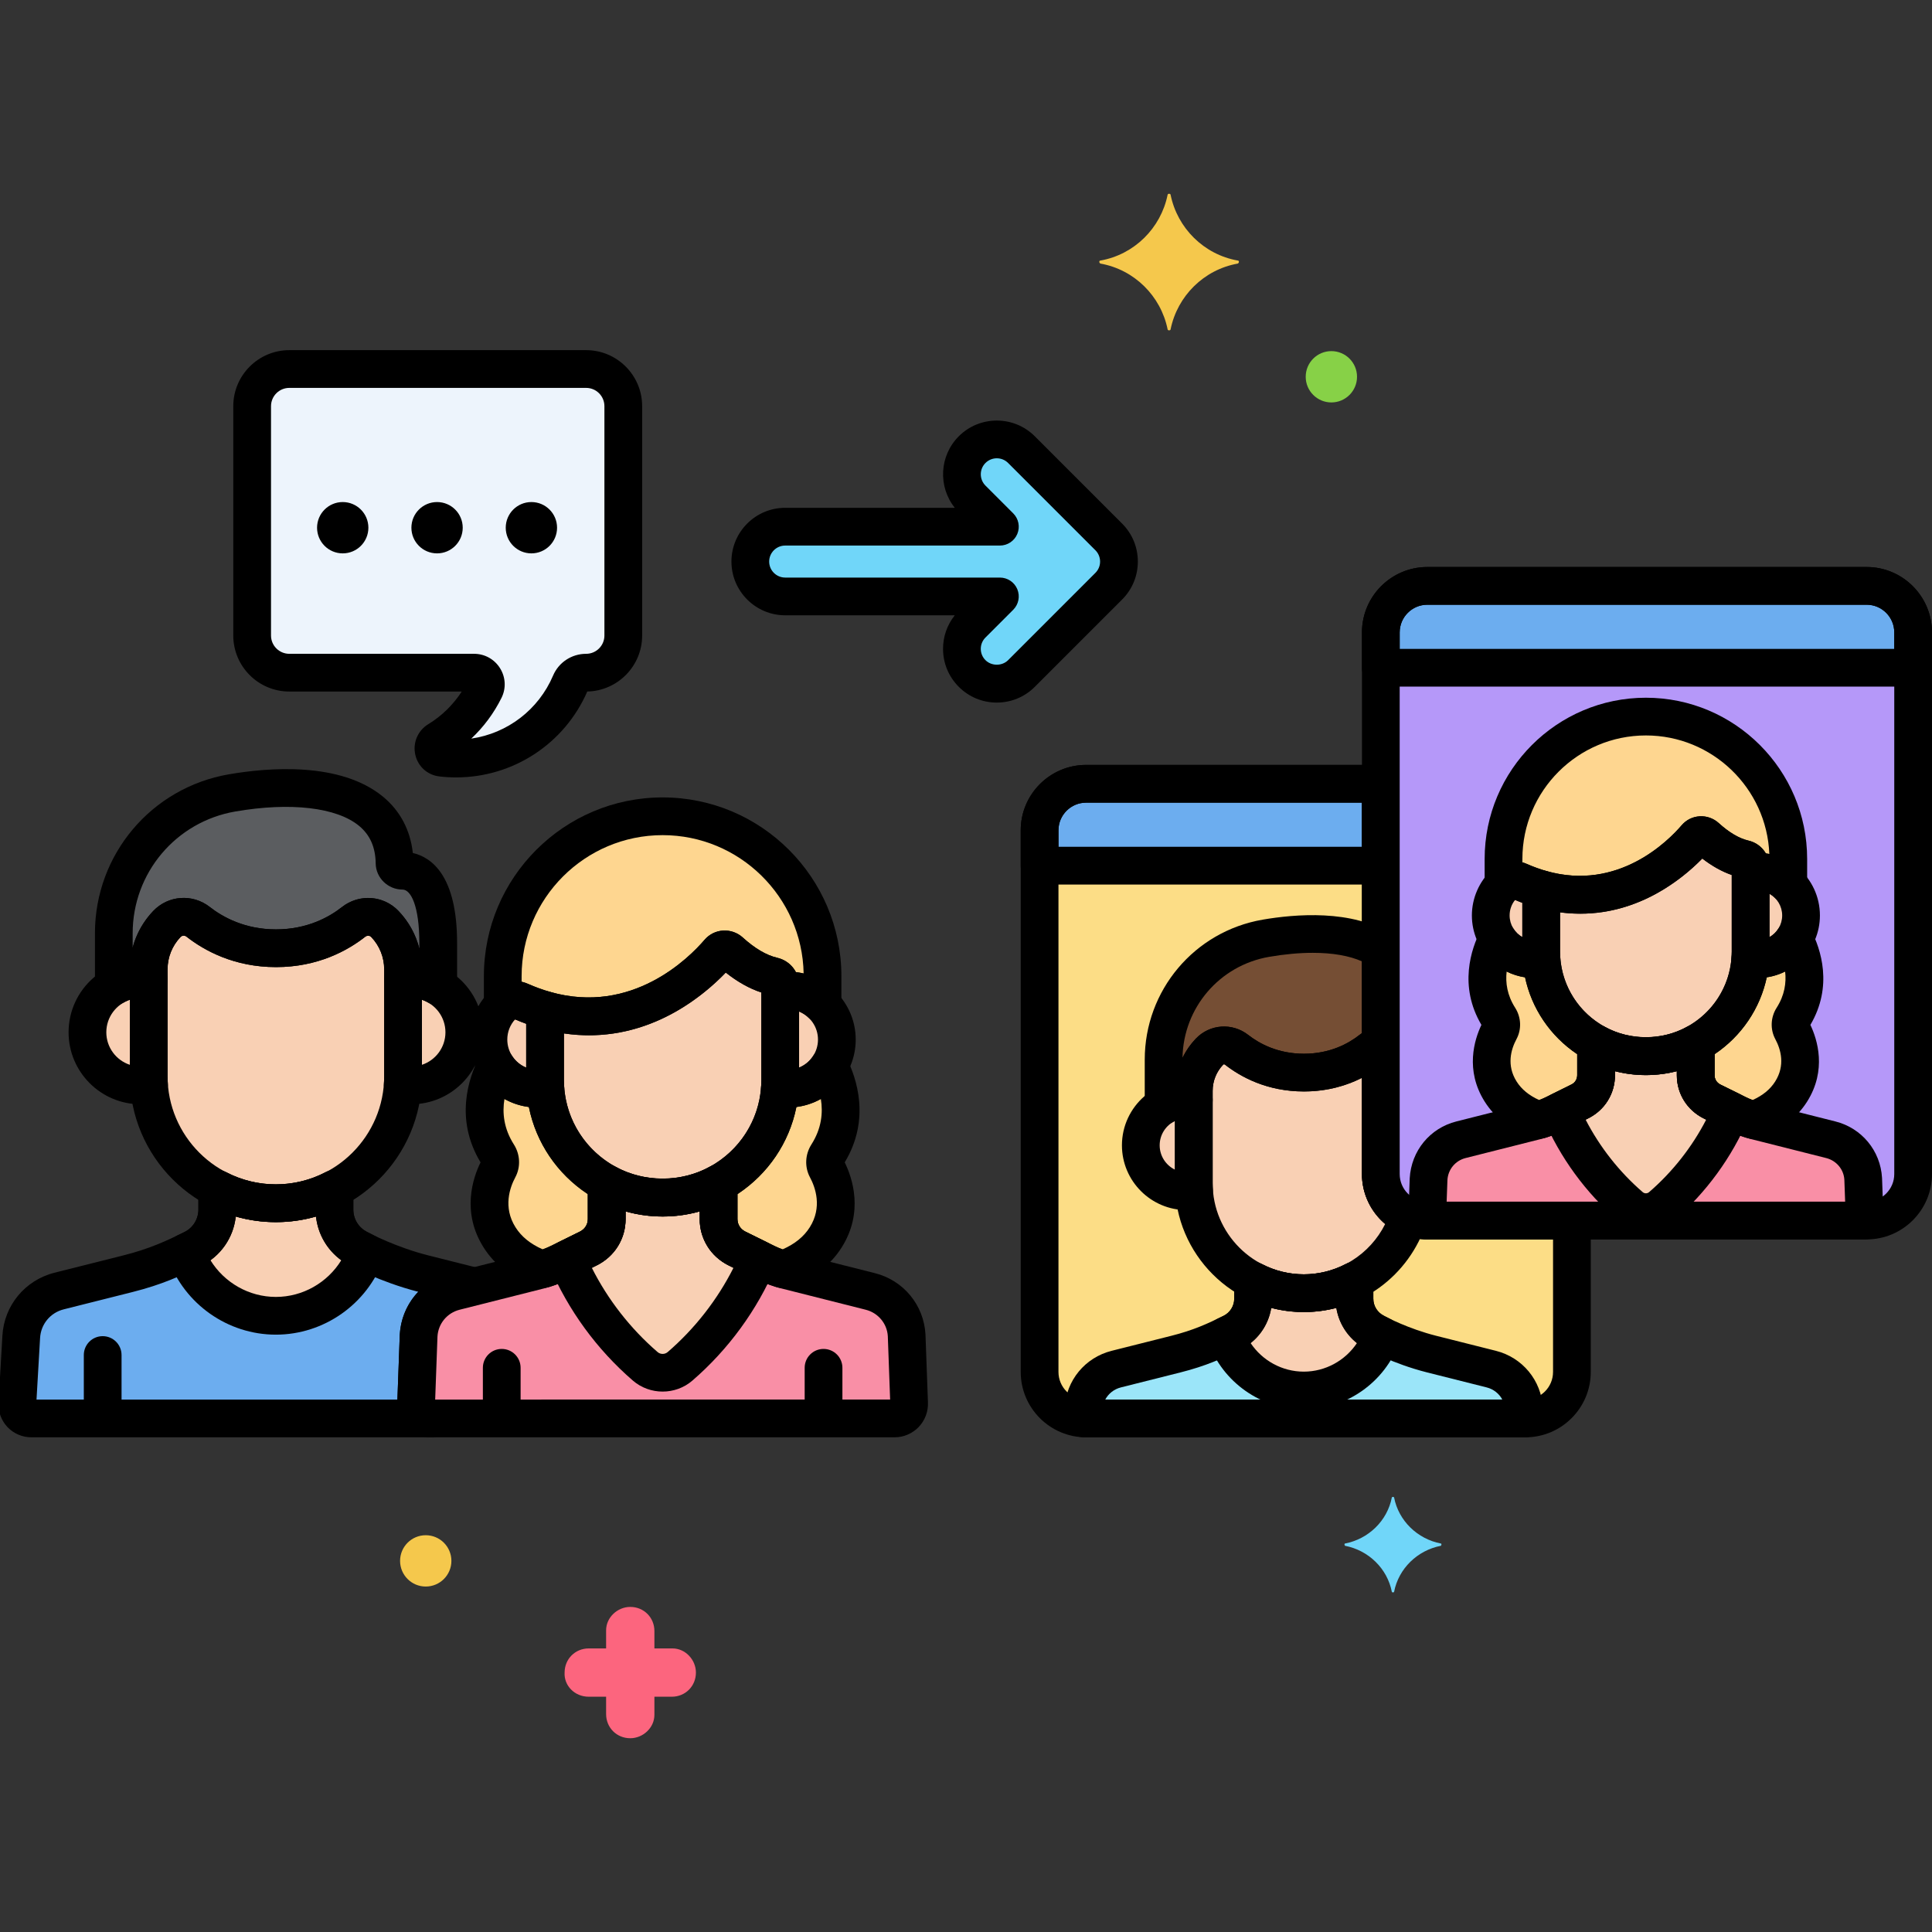 <?xml version="1.0" encoding="utf-8"?>
<!-- Generator: Adobe Illustrator 24.0.0, SVG Export Plug-In . SVG Version: 6.00 Build 0)  -->
<svg version="1.1" xmlns="http://www.w3.org/2000/svg" xmlns:xlink="http://www.w3.org/1999/xlink" x="0px" y="0px"
	 viewBox="0 0 256 256" style="enable-background:new 0 0 256 256;" xml:space="preserve">
<rect x="0" y="0" width="256" height="256" fill="#333333" stroke="none"/>
<style type="text/css">
	.st0{fill:#6CADEF;}
	.st1{fill:#F9D0B4;}
	.st2{fill:#5B5D60;}
	.st3{fill:#9BE5F9;}
	.st4{fill:#FC657E;}
	.st5{fill:#70D6F9;}
	.st6{fill:#F5C84C;}
	.st7{fill:#F98FA6;}
	.st8{fill:#FED690;}
	.st9{fill:#87D147;}
	.st10{fill:#B2E26D;}
	.st11{fill:#EDF4FC;}
	.st12{fill:#FCDD86;}
	.st13{fill:#754E34;}
	.st14{fill:#B598F9;}
	.st15{fill:#5290DB;}
	.st16{fill:#C7D7E5;}
	.st17{fill:#C18E6B;}
	.st18{fill:#DAE6F1;}
	.st19{fill:#3CAADC;}
	.st20{fill:#818182;}
	.st21{fill:#CBEFF7;}
	.st22{fill:#FCA265;}
	.st23{fill:#A57453;}
	.st24{fill:#8652D8;}
	.st25{fill:#966AEA;}
	.st26{fill:#FEB872;}
	.st27{fill:#EDB311;}
	.st28{fill:#EF4460;}
</style>
<g id="Layer_1">
</g>
<g id="Layer_2">
	<g>
		<g>
			<g>
				<path class="st5" d="M190.925,204.525c-3.1-0.6-5.6-3-6.2-6.1c0-0.1-0.3-0.1-0.3,0c-0.6,3.1-3.1,5.5-6.2,6.1
					c-0.1,0-0.1,0.2,0,0.3c3.1,0.6,5.6,3,6.2,6.1c0,0.1,0.3,0.1,0.3,0c0.6-3.1,3.1-5.5,6.2-6.1
					C191.025,204.725,191.025,204.525,190.925,204.525z"/>
			</g>
		</g>
		<g>
			<g>
				<path class="st4" d="M89.113,218.425h-2.4v-2.3c0-1.8-1.4-3.2-3.2-3.2c-1.7,0-3.2,1.4-3.2,3.1v2.4h-2.3c-1.8,0-3.2,1.4-3.2,3.2
					c-0.1,1.7,1.3,3.2,3.2,3.2h2.3v2.3c0,1.8,1.4,3.2,3.2,3.2c1.7,0,3.2-1.4,3.2-3.1v-2.4h2.3c1.8,0,3.2-1.4,3.2-3.2
					C92.213,219.925,90.813,218.425,89.113,218.425z"/>
			</g>
		</g>
		<g>
			<g>
				<path class="st6" d="M56.413,203.425c-1.878,0-3.4,1.522-3.4,3.4c0,1.878,1.522,3.4,3.4,3.4s3.4-1.522,3.4-3.4
					C59.813,204.947,58.291,203.425,56.413,203.425z"/>
			</g>
		</g>
		<g>
			<g>
				<path class="st9" d="M176.413,46.525c-1.878,0-3.4,1.522-3.4,3.4c0,1.878,1.522,3.4,3.4,3.4s3.4-1.522,3.4-3.4
					C179.813,48.047,178.291,46.525,176.413,46.525z"/>
			</g>
		</g>
		<g>
			<g>
				<path class="st6" d="M164.013,34.525c-4.5-0.8-8-4.3-8.9-8.7c0-0.2-0.4-0.2-0.4,0c-0.9,4.4-4.4,7.9-8.9,8.7
					c-0.2,0-0.2,0.3,0,0.4c4.5,0.8,8,4.3,8.9,8.7c0,0.2,0.4,0.2,0.4,0c0.9-4.4,4.4-7.9,8.9-8.7
					C164.213,34.825,164.213,34.525,164.013,34.525z"/>
			</g>
		</g>
		<g>
			<g>
				<path class="st11" d="M77.666,48.897H38.333c-2.707,0-4.922,2.215-4.922,4.922v30.391c0,2.707,2.215,4.922,4.922,4.922h24.483
					c1.142,0,1.904,1.2,1.397,2.223c-1.384,2.792-3.535,5.136-6.182,6.752c-0.999,0.61-0.678,2.158,0.485,2.294
					c0.631,0.074,1.272,0.112,1.922,0.112c6.804,0,12.64-4.129,15.147-10.017c0.354-0.831,1.177-1.363,2.081-1.363
					c2.707,0,4.922-2.215,4.922-4.922V53.82C82.589,51.112,80.374,48.897,77.666,48.897z"/>
			</g>
		</g>
		<g>
			<g>
				<path class="st0" d="M56.155,168.774c-4.836-1.217-8.639-3.303-8.589-3.278c-1.988-0.98-3.247-3.005-3.247-5.221v-2.742
					c-2.327,1.218-4.968,1.912-7.764,1.912c-2.796,0-5.436-0.694-7.763-1.912v2.742c0,2.214-1.254,4.239-3.24,5.218
					c-2.69,1.326-5.036,2.386-8.597,3.282l-9.123,2.296c-2.822,0.71-4.855,3.173-5.017,6.079l-0.513,8.845
					c-0.062,1.063,0.784,1.958,1.848,1.958h52.922c-1.094,0-1.97-0.908-1.93-2.001l0.327-8.988c0.156-2.792,2.108-5.157,4.819-5.84
					l2.596-0.655L56.155,168.774z"/>
			</g>
		</g>
		<g>
			<g>
				<path class="st1" d="M51,122.437c-1.102-1.156-2.894-1.262-4.15-0.276c-1.986,1.559-5.422,3.486-10.276,3.486
					c-4.865,0-8.32-1.936-10.314-3.497c-1.255-0.982-3.043-0.872-4.143,0.281l-0.006,0.006c-1.545,1.62-2.407,3.774-2.407,6.013
					v14.143c0,9.268,7.583,16.852,16.852,16.852h0c9.268,0,16.852-7.583,16.852-16.852v-14.143
					C53.407,126.21,52.545,124.057,51,122.437z"/>
			</g>
		</g>
		<g>
			<g>
				<path class="st1" d="M54.488,129.749c-0.368,0-0.729,0.031-1.081,0.086v12.757c0,0.38-0.017,0.756-0.042,1.13
					c0.367,0.059,0.74,0.098,1.124,0.098c3.886,0,7.036-3.15,7.036-7.036C61.524,132.899,58.374,129.749,54.488,129.749z"/>
			</g>
		</g>
		<g>
			<g>
				<path class="st1" d="M19.704,142.592v-12.757c-0.353-0.055-0.713-0.086-1.081-0.086c-3.886,0-7.036,3.15-7.036,7.036
					c0,3.886,3.15,7.036,7.036,7.036c0.383,0,0.757-0.039,1.124-0.098v0C19.721,143.348,19.704,142.972,19.704,142.592z"/>
			</g>
		</g>
		<g>
			<g>
				<path class="st2" d="M53.344,115.374c-0.564,0-1.054-0.435-1.061-1c-0.129-9.39-10.852-11.154-21.531-9.31
					c-9.054,1.563-15.671,9.415-15.671,18.602v7.045c1.041-0.609,2.249-0.963,3.542-0.963c0.368,0,0.729,0.031,1.081,0.086v-1.385
					c0-2.239,0.862-4.392,2.407-6.013l0.006-0.006c1.1-1.153,2.888-1.263,4.143-0.281c1.994,1.561,5.449,3.497,10.314,3.497
					c4.854,0,8.29-1.927,10.276-3.486c1.256-0.986,3.048-0.88,4.15,0.276c1.545,1.62,2.407,3.774,2.407,6.013v1.385
					c0.353-0.055,0.713-0.086,1.081-0.086c1.309,0,2.529,0.364,3.579,0.986v-5.785C58.067,116.542,55.031,115.374,53.344,115.374z"
					/>
			</g>
		</g>
		<g>
			<g>
				<path class="st1" d="M47.566,165.496c-1.988-0.98-3.247-3.005-3.247-5.221v-2.743c-2.327,1.218-4.968,1.912-7.763,1.912h0
					c-2.796,0-5.436-0.694-7.763-1.912v2.743c0,2.217-1.259,4.241-3.247,5.221c-0.311,0.154-0.618,0.303-0.923,0.45
					c1.765,4.886,6.458,8.404,11.933,8.404c5.469,0,10.158-3.51,11.928-8.388C47.886,165.672,47.551,165.488,47.566,165.496z"/>
			</g>
		</g>
		<g>
			<g>
				<g>
					<path d="M63.496,168.043l-6.73-1.694c-4.287-1.079-7.776-2.927-7.976-3.034c-0.039-0.022-0.078-0.042-0.119-0.063
						c-1.143-0.563-1.853-1.705-1.853-2.979v-2.743c0-0.875-0.457-1.686-1.206-2.139s-1.679-0.482-2.454-0.076
						c-4.126,2.159-9.083,2.159-13.209,0c-0.775-0.406-1.705-0.377-2.454,0.076s-1.206,1.264-1.206,2.139v2.742
						c0,1.255-0.724,2.423-1.845,2.976c-2.402,1.185-4.67,2.236-8.101,3.1l-9.124,2.296c-3.905,0.983-6.679,4.344-6.902,8.359
						l-0.513,8.844c-0.07,1.191,0.36,2.371,1.178,3.239c0.819,0.868,1.972,1.365,3.165,1.365h52.922c1.381,0,2.5-1.119,2.5-2.5
						c0-1.178-0.815-2.167-1.913-2.431l0.306-8.42c0.095-1.708,1.274-3.136,2.935-3.555l2.597-0.656
						c1.11-0.28,1.888-1.279,1.888-2.425S64.606,168.323,63.496,168.043z M52.972,176.873l-0.312,8.58H4.838l0.473-8.165
						c0.102-1.823,1.359-3.348,3.131-3.793l9.124-2.296c3.907-0.983,6.43-2.151,9.092-3.464c2.581-1.273,4.279-3.728,4.584-6.542
						c3.451,0.992,7.175,0.992,10.626,0c0.298,2.749,1.927,5.155,4.411,6.454c0.6,0.386,1.482,0.768,2.789,1.332
						c1.472,0.636,3.761,1.527,6.356,2.19C53.992,172.665,53.095,174.661,52.972,176.873z"/>
				</g>
			</g>
		</g>
		<g>
			<g>
				<g>
					<path d="M52.809,120.711c-1.991-2.089-5.217-2.311-7.502-0.518c-1.716,1.347-4.625,2.953-8.733,2.953
						c-4.119,0-7.044-1.613-8.774-2.966c-2.282-1.786-5.502-1.561-7.499,0.531c-1.998,2.096-3.098,4.843-3.098,7.738v14.143
						c0,10.67,8.681,19.352,19.352,19.352s19.352-8.681,19.352-19.352v-14.143C55.907,125.554,54.807,122.806,52.809,120.711z
						 M50.907,142.592c0,7.914-6.438,14.352-14.352,14.352s-14.352-6.438-14.352-14.352v-14.143c0-1.604,0.61-3.126,1.723-4.293
						c0.109-0.115,0.257-0.173,0.409-0.173c0.133,0,0.269,0.044,0.383,0.135c2.349,1.838,6.312,4.029,11.855,4.029
						c5.536,0,9.483-2.186,11.82-4.02c0.25-0.195,0.592-0.18,0.797,0.035c1.107,1.161,1.716,2.684,1.716,4.288V142.592z"/>
				</g>
			</g>
		</g>
		<g>
			<g>
				<path d="M13.606,177.048c-1.381,0-2.5,1.119-2.5,2.5v8.129c0,1.381,1.119,2.5,2.5,2.5s2.5-1.119,2.5-2.5v-8.129
					C16.106,178.167,14.987,177.048,13.606,177.048z"/>
			</g>
		</g>
		<g>
			<g>
				<g>
					<path d="M53.024,127.364c-1.218,0.189-2.117,1.238-2.117,2.471v12.757c0,0.323-0.015,0.643-0.037,0.96
						c-0.087,1.289,0.821,2.433,2.097,2.638c0.543,0.087,1.041,0.13,1.521,0.13c5.258,0,9.536-4.278,9.536-9.536
						C64.024,131.05,58.972,126.449,53.024,127.364z M55.907,141.093v-8.617c1.809,0.597,3.117,2.303,3.117,4.309
						S57.715,140.496,55.907,141.093z"/>
				</g>
			</g>
		</g>
		<g>
			<g>
				<g>
					<path d="M22.204,142.592v-12.757c0-1.233-0.898-2.281-2.117-2.47c-5.925-0.92-11,3.684-11,9.42
						c0,5.258,4.278,9.536,9.536,9.536c0.481,0,0.979-0.042,1.521-0.13c1.274-0.206,2.183-1.347,2.097-2.634
						C22.219,143.237,22.204,142.917,22.204,142.592z M17.204,141.093c-1.809-0.597-3.117-2.303-3.117-4.309
						s1.309-3.711,3.117-4.309V141.093z"/>
				</g>
			</g>
		</g>
		<g>
			<g>
				<g>
					<path d="M54.703,113.027c-0.332-3.017-1.67-5.567-3.916-7.432c-5.661-4.701-15.248-3.894-20.461-2.994
						c-10.283,1.775-17.746,10.634-17.746,21.065v7.045c0,0.896,0.479,1.723,1.256,2.168c0.776,0.446,1.732,0.442,2.505-0.01
						c0.9-0.526,1.862-0.738,2.979-0.565c0.723,0.112,1.455-0.097,2.01-0.572c0.555-0.475,0.874-1.168,0.874-1.898v-1.386
						c0-1.604,0.61-3.126,1.723-4.293c0.204-0.215,0.546-0.232,0.792-0.038c2.349,1.838,6.312,4.029,11.855,4.029
						c5.536,0,9.483-2.186,11.82-4.02c0.25-0.195,0.592-0.18,0.797,0.035c1.107,1.161,1.716,2.684,1.716,4.288v1.386
						c0,0.73,0.319,1.423,0.873,1.898c0.555,0.475,1.291,0.682,2.01,0.572c1.123-0.174,2.104,0.047,3.003,0.58
						c0.393,0.232,0.833,0.349,1.274,0.349c0.427,0,0.854-0.109,1.238-0.328c0.78-0.444,1.262-1.273,1.262-2.172v-5.785
						C60.567,115.954,57.125,113.582,54.703,113.027z M55.567,125.7c-0.467-1.857-1.408-3.572-2.759-4.988
						c-1.09-1.144-2.551-1.728-4.024-1.728c-1.217,0-2.444,0.399-3.478,1.21c-1.716,1.347-4.625,2.953-8.733,2.953
						c-4.119,0-7.044-1.613-8.774-2.966c-2.282-1.786-5.502-1.561-7.499,0.531c-1.315,1.38-2.241,3.042-2.721,4.843v-1.888
						c0-7.991,5.718-14.778,13.596-16.139c7.315-1.264,13.452-0.548,16.416,1.914c1.444,1.199,2.161,2.824,2.19,4.968
						c0.026,1.911,1.624,3.465,3.561,3.465c1.106,0,2.223,2.188,2.223,7.076V125.7z"/>
				</g>
			</g>
		</g>
		<g>
			<g>
				<g>
					<path d="M49.574,163.712c-0.433-0.209-0.708-0.355-0.785-0.397c-0.039-0.021-0.078-0.042-0.118-0.062
						c-1.143-0.563-1.853-1.705-1.853-2.979v-2.743c0-0.875-0.457-1.686-1.206-2.139c-0.749-0.453-1.68-0.482-2.454-0.076
						c-4.124,2.159-9.082,2.159-13.208,0c-0.775-0.406-1.705-0.377-2.454,0.076s-1.206,1.264-1.206,2.139v2.742
						c0,1.274-0.71,2.416-1.853,2.979l-0.9,0.439c-1.156,0.556-1.704,1.896-1.268,3.103c2.172,6.014,7.913,10.054,14.284,10.054
						c6.363,0,12.101-4.033,14.278-10.035C51.27,165.61,50.726,164.271,49.574,163.712z M36.555,171.849
						c-3.563,0-6.833-1.888-8.667-4.859c1.885-1.372,3.1-3.461,3.354-5.799c3.452,0.993,7.176,0.993,10.626,0
						c0.253,2.337,1.469,4.427,3.354,5.799C43.389,169.96,40.117,171.849,36.555,171.849z"/>
				</g>
			</g>
		</g>
		<g>
			<g>
				<path class="st8" d="M109.625,152.988c2.976-4.667,1.57-9.211,0.258-11.777c-1.152,1.827-3.182,3.044-5.501,3.044
					c-0.355,0-0.7-0.036-1.039-0.091c-0.366,5.451-3.564,10.159-8.13,12.647v4.725c0,1.513,0.794,2.897,2.065,3.68
					c0.51,0.314-0.137-0.055,4.203,2.104c0.584,0.288,1.355,0.593,1.949,0.779c0.118,0.037,0.237,0.069,0.356,0.103
					c2.293-0.839,4.316-2.171,5.626-4.246c2.402-3.804,1-7.49,0.116-9.139C109.218,154.237,109.272,153.543,109.625,152.988z"/>
			</g>
		</g>
		<g>
			<g>
				<path class="st8" d="M72.262,144.164c-0.339,0.055-0.685,0.091-1.039,0.091c-2.319,0-4.349-1.217-5.501-3.044
					c-1.313,2.566-2.718,7.11,0.258,11.777c0.354,0.555,0.407,1.249,0.097,1.829c-0.884,1.65-2.286,5.335,0.116,9.139
					c1.31,2.075,3.333,3.407,5.626,4.246c0.119-0.034,0.238-0.066,0.356-0.103c0.594-0.186,1.365-0.491,1.949-0.779
					c4.622-2.299,3.731-1.814,4.203-2.104c1.271-0.783,2.065-2.168,2.065-3.68v-4.725C75.826,154.323,72.628,149.615,72.262,144.164
					z"/>
			</g>
		</g>
		<g>
			<g>
				<path class="st1" d="M104.382,131.245c-0.34,0-0.674,0.029-1,0.079v11.795c0,0.351-0.016,0.699-0.039,1.045
					c0.339,0.055,0.685,0.091,1.039,0.091c3.592,0,6.505-2.912,6.505-6.505S107.975,131.245,104.382,131.245z"/>
			</g>
		</g>
		<g>
			<g>
				<path class="st1" d="M102.424,129.346c-1.577-0.365-3.491-1.278-5.685-3.272c-0.434-0.394-1.103-0.362-1.485,0.083
					c-2.373,2.769-10.787,11.172-23.032,7.684v9.278c0,8.569,7.011,15.58,15.58,15.58c8.569,0,15.58-7.011,15.58-15.58v-12.587
					C103.383,129.96,102.982,129.475,102.424,129.346z"/>
			</g>
		</g>
		<g>
			<g>
				<path class="st1" d="M72.223,143.119v-9.278c-1.07-0.305-2.168-0.699-3.295-1.197c-0.726-0.321-1.575-0.173-2.154,0.37
					c-1.264,1.185-2.055,2.866-2.055,4.736c0,3.592,2.912,6.505,6.505,6.505c0.355,0,0.7-0.036,1.039-0.091
					C72.239,143.818,72.223,143.471,72.223,143.119z"/>
			</g>
		</g>
		<g>
			<g>
				<path class="st8" d="M87.803,108.162c-11.652,0-21.186,9.534-21.186,21.186v3.828c0.053-0.053,0.102-0.11,0.156-0.162
					c0.579-0.543,1.428-0.691,2.154-0.37c1.127,0.498,2.225,0.892,3.295,1.197c12.245,3.488,20.659-4.915,23.032-7.684
					c0.382-0.445,1.051-0.478,1.485-0.083c2.194,1.994,4.108,2.907,5.685,3.272c0.558,0.129,0.958,0.614,0.958,1.187v0.792
					c0.326-0.051,0.659-0.079,1-0.079c1.8,0,3.428,0.731,4.606,1.912v-3.81C108.989,117.696,99.455,108.162,87.803,108.162z"/>
			</g>
		</g>
		<g>
			<g>
				<path class="st7" d="M120.135,176.963c-0.156-2.792-2.108-5.157-4.819-5.84l-3.097-0.782c-0.29-0.073-7.663-1.934-8.043-2.03
					c-0.931-0.234-1.834-0.567-2.695-0.991l-3.852-1.899c-1.479-0.729-2.416-2.236-2.416-3.885v-4.725
					c-2.207,1.203-4.733,1.888-7.411,1.888c-2.678,0-5.203-0.685-7.411-1.888v4.725c0,1.649-0.937,3.155-2.416,3.885l-3.852,1.899
					c-0.861,0.424-1.764,0.757-2.695,0.991c-0.055,0.014-7.992,2.017-8.043,2.03l-3.097,0.782c-2.711,0.682-4.664,3.048-4.819,5.84
					l-0.327,8.988c-0.04,1.093,0.836,2.001,1.93,2.001h61.46c1.094,0,1.97-0.908,1.93-2.001L120.135,176.963z"/>
			</g>
		</g>
		<g>
			<g>
				<path class="st1" d="M97.629,165.421c-1.479-0.729-2.416-2.236-2.416-3.885v-4.725c-2.207,1.203-4.733,1.888-7.411,1.888
					c-2.678,0-5.203-0.685-7.411-1.888v4.725c0,1.649-0.937,3.155-2.416,3.885l-2.854,1.407c2.332,5.502,5.908,10.361,10.374,14.216
					c1.321,1.141,3.292,1.141,4.613,0c4.466-3.855,8.041-8.715,10.374-14.216L97.629,165.421z"/>
			</g>
		</g>
		<g>
			<g>
				<g>
					<path d="M112.109,140.073c-0.409-0.8-1.216-1.319-2.113-1.359c-0.885-0.029-1.748,0.404-2.227,1.164
						c-0.741,1.176-2.007,1.877-3.386,1.877c-0.185,0-0.395-0.02-0.641-0.059c-0.696-0.112-1.404,0.074-1.955,0.512
						c-0.55,0.438-0.891,1.087-0.938,1.789c-0.3,4.482-2.854,8.452-6.832,10.62c-0.804,0.438-1.304,1.28-1.304,2.195v4.725
						c0,2.382,1.216,4.554,3.325,5.853c0.256,0.159,0.254,0.164,0.959,0.508c0.491,0.239,1.429,0.696,3.378,1.666
						c0.683,0.337,1.567,0.69,2.313,0.924l0.416,0.12c0.224,0.063,0.454,0.095,0.683,0.095c0.291,0,0.582-0.051,0.859-0.152
						c3.072-1.124,5.387-2.893,6.881-5.259c2.953-4.675,1.419-9.206,0.402-11.273C115.368,148.324,113.532,142.854,112.109,140.073z
						 M107.325,155.998c0.713,1.33,1.657,3.958-0.026,6.623c-0.785,1.244-1.969,2.206-3.605,2.926
						c-0.385-0.142-0.793-0.314-1.099-0.465c-1.962-0.977-2.911-1.438-3.406-1.68c-0.265-0.129-0.369-0.177-0.442-0.218
						l-0.156-0.096c-0.548-0.338-0.876-0.918-0.876-1.552v-3.311c4.075-2.675,6.867-6.815,7.812-11.542
						c1.151-0.146,2.248-0.509,3.24-1.063c0.301,1.831,0.094,3.92-1.248,6.024C106.671,152.971,106.597,154.639,107.325,155.998z"/>
				</g>
			</g>
		</g>
		<g>
			<g>
				<g>
					<path d="M81.588,154.616c-3.977-2.167-6.531-6.138-6.832-10.62c-0.047-0.702-0.388-1.351-0.938-1.789
						c-0.551-0.438-1.257-0.624-1.955-0.512c-0.246,0.04-0.456,0.059-0.641,0.059c-1.379,0-2.645-0.702-3.386-1.877
						c-0.479-0.76-1.325-1.192-2.227-1.164c-0.897,0.041-1.705,0.559-2.113,1.359c-1.423,2.782-3.26,8.251,0.18,13.945
						c-1.017,2.068-2.55,6.598,0.402,11.273c1.494,2.366,3.809,4.135,6.881,5.259c0.257,0.094,0.551,0.138,0.845,0.138
						c0.27,0,0.54-0.037,0.781-0.104l0.337-0.099c0.74-0.232,1.625-0.585,2.315-0.926c2.098-1.043,3.055-1.511,3.52-1.737
						c0.644-0.314,0.639-0.323,0.881-0.477c2.038-1.255,3.254-3.426,3.254-5.809v-4.725
						C82.892,155.896,82.392,155.054,81.588,154.616z M77.892,161.536c0,0.634-0.328,1.214-0.876,1.552l-0.105,0.069
						c-0.057,0.03-0.15,0.074-0.348,0.171c-0.469,0.229-1.435,0.7-3.545,1.75c-0.311,0.154-0.722,0.327-1.106,0.469
						c-1.636-0.72-2.82-1.682-3.605-2.926c-1.683-2.665-0.739-5.293-0.026-6.623v0c0.728-1.358,0.654-3.026-0.192-4.354
						c-1.342-2.104-1.549-4.193-1.248-6.024c0.992,0.554,2.089,0.918,3.24,1.063c0.945,4.727,3.737,8.868,7.812,11.542V161.536z"/>
				</g>
			</g>
		</g>
		<g>
			<g>
				<g>
					<path d="M102.998,128.854c-1.217,0.19-2.115,1.238-2.115,2.47v11.794c0,0.295-0.014,0.586-0.034,0.876
						c-0.087,1.289,0.821,2.432,2.096,2.637c0.512,0.083,0.982,0.123,1.437,0.123c4.965,0,9.005-4.04,9.005-9.005
						C113.388,132.33,108.523,127.997,102.998,128.854z M105.883,141.463v-7.426c1.467,0.595,2.504,2.035,2.504,3.713
						C108.387,139.428,107.35,140.868,105.883,141.463z"/>
				</g>
			</g>
		</g>
		<g>
			<g>
				<g>
					<path d="M102.989,126.91c-1.436-0.333-2.973-1.237-4.57-2.688c-0.707-0.642-1.656-0.977-2.608-0.917
						c-0.958,0.06-1.83,0.495-2.455,1.225c-2.057,2.4-9.61,9.994-20.449,6.906c-0.755-0.215-1.565-0.063-2.191,0.409
						s-0.994,1.211-0.994,1.995v9.278c0,9.969,8.111,18.08,18.08,18.08s18.08-8.111,18.08-18.08v-12.587
						C105.883,128.793,104.692,127.304,102.989,126.91z M100.883,143.119c0,7.212-5.868,13.08-13.08,13.08s-13.08-5.868-13.08-13.08
						v-6.185c10.636,1.563,18.244-4.73,21.445-8.066c1.558,1.238,3.137,2.122,4.715,2.639V143.119z"/>
				</g>
			</g>
		</g>
		<g>
			<g>
				<g>
					<path d="M74.723,143.119v-9.278c0-1.117-0.741-2.099-1.815-2.404c-0.982-0.28-1.981-0.643-2.97-1.079
						c-1.645-0.725-3.557-0.4-4.875,0.833c-1.808,1.695-2.845,4.086-2.845,6.56c0,4.965,4.04,9.005,9.005,9.005
						c0.455,0,0.925-0.04,1.437-0.123c1.275-0.206,2.184-1.349,2.096-2.637C74.737,143.705,74.723,143.414,74.723,143.119z
						 M69.723,141.463c-1.467-0.595-2.504-2.035-2.504-3.713c0-1.002,0.364-1.94,1.031-2.675c0.489,0.209,0.981,0.403,1.474,0.582
						V141.463z"/>
				</g>
			</g>
		</g>
		<g>
			<g>
				<g>
					<g>
						<path d="M87.803,105.662c-13.061,0-23.686,10.625-23.686,23.686v3.829c0,1.011,0.609,1.923,1.543,2.31
							c0.875,0.363,1.874,0.198,2.585-0.413c1.092,0.466,2.198,0.86,3.292,1.172c2.296,0.654,4.469,0.935,6.51,0.935
							c8.898,0,15.264-5.334,18.12-8.312c1.561,1.24,3.141,2.124,4.722,2.642c0.049,0.661,0.359,1.279,0.867,1.714
							c0.555,0.475,1.29,0.684,2.011,0.571c1.351-0.209,2.553,0.227,3.451,1.128c0.714,0.716,1.79,0.932,2.726,0.545
							c0.935-0.387,1.545-1.299,1.545-2.311v-3.81C111.489,116.288,100.863,105.662,87.803,105.662z M105.461,128.809
							c-0.49-0.937-1.375-1.645-2.472-1.899c-1.436-0.333-2.973-1.237-4.569-2.687c-0.707-0.643-1.651-0.973-2.608-0.917
							c-0.958,0.06-1.831,0.495-2.456,1.225c-2.057,2.401-9.61,9.993-20.449,6.906c-0.983-0.28-1.982-0.643-2.971-1.08
							c-0.267-0.118-0.542-0.208-0.819-0.271v-0.738c0-10.303,8.382-18.686,18.686-18.686c10.185,0,18.492,8.189,18.683,18.329
							C106.149,128.911,105.808,128.85,105.461,128.809z"/>
					</g>
				</g>
			</g>
		</g>
		<g>
			<g>
				<g>
					<path d="M122.631,176.825c-0.217-3.905-2.912-7.17-6.703-8.125l-11.142-2.813c-0.759-0.191-1.499-0.463-2.2-0.809l-3.852-1.899
						c-0.63-0.311-1.021-0.94-1.021-1.643v-4.725c0-0.882-0.465-1.699-1.224-2.149c-0.759-0.451-1.699-0.468-2.473-0.045
						c-3.799,2.07-8.629,2.07-12.428,0c-0.774-0.422-1.713-0.405-2.473,0.045c-0.759,0.45-1.224,1.267-1.224,2.149v4.725
						c0,0.703-0.392,1.332-1.021,1.643l-3.853,1.899c-0.701,0.346-1.441,0.618-2.19,0.807c-0.033,0.008-2.816,0.711-5.103,1.288
						l-6.047,1.526c-3.793,0.955-6.487,4.22-6.707,8.173l-0.327,8.988c-0.043,1.196,0.409,2.375,1.239,3.237
						s1.993,1.355,3.189,1.355h61.46c1.197,0,2.359-0.494,3.19-1.356c0.831-0.861,1.282-2.042,1.238-3.236L122.631,176.825z
						 M57.663,185.453l0.304-8.351c0.095-1.708,1.274-3.136,2.935-3.555l11.139-2.812c1.101-0.277,2.174-0.672,3.19-1.173
						l3.853-1.899c2.35-1.159,3.81-3.507,3.81-6.127v-1.022c3.187,0.903,6.635,0.903,9.821,0v1.021c0,2.621,1.46,4.969,3.811,6.127
						l3.851,1.899c1.017,0.501,2.09,0.896,3.191,1.173l11.14,2.812c1.659,0.418,2.838,1.846,2.931,3.506l0.306,8.398H57.663z"/>
				</g>
			</g>
		</g>
		<g>
			<g>
				<path d="M109.123,178.74c-1.381,0-2.5,1.119-2.5,2.5v5.778c0,1.381,1.119,2.5,2.5,2.5s2.5-1.119,2.5-2.5v-5.778
					C111.623,179.859,110.503,178.74,109.123,178.74z"/>
			</g>
		</g>
		<g>
			<g>
				<path d="M66.483,178.74c-1.381,0-2.5,1.119-2.5,2.5v5.778c0,1.381,1.119,2.5,2.5,2.5s2.5-1.119,2.5-2.5v-5.778
					C68.983,179.859,67.864,178.74,66.483,178.74z"/>
			</g>
		</g>
		<g>
			<g>
				<g>
					<path d="M101.588,164.586l-2.854-1.407c-0.63-0.311-1.021-0.94-1.021-1.643v-4.725c0-0.882-0.465-1.699-1.224-2.149
						c-0.759-0.451-1.698-0.467-2.473-0.045c-3.799,2.07-8.629,2.07-12.428,0c-0.774-0.422-1.713-0.405-2.473,0.045
						c-0.759,0.45-1.224,1.267-1.224,2.149v4.725c0,0.703-0.392,1.333-1.021,1.643l-2.854,1.407
						c-1.188,0.586-1.713,1.998-1.196,3.218c2.449,5.778,6.267,11.011,11.042,15.133c1.123,0.97,2.532,1.455,3.94,1.455
						s2.817-0.485,3.94-1.455c4.775-4.123,8.593-9.356,11.042-15.133C103.302,166.583,102.777,165.172,101.588,164.586z
						 M88.476,179.152c-0.383,0.331-0.963,0.331-1.345,0h0c-3.6-3.108-6.581-6.933-8.713-11.161l0.665-0.328
						c2.351-1.159,3.811-3.507,3.811-6.127v-1.021c3.187,0.903,6.635,0.903,9.821,0v1.021c0,2.621,1.46,4.969,3.811,6.127
						l0.665,0.328C95.056,172.219,92.076,176.044,88.476,179.152z"/>
				</g>
			</g>
		</g>
		<g>
			<g>
				<path class="st12" d="M189.128,161.728c-3.389,0-6.162-2.773-6.162-6.162v-51.712h-39.052c-3.389,0-6.162,2.773-6.162,6.162
					v71.774c0,3.389,2.773,6.162,6.162,6.162h58.21c3.389,0,6.162-2.773,6.162-6.162v-20.062H189.128z"/>
			</g>
		</g>
		<g>
			<g>
				<path class="st0" d="M143.914,103.854c-3.389,0-6.162,2.773-6.162,6.162v4.689h45.214v-10.851H143.914z"/>
			</g>
		</g>
		<g>
			<g>
				<path class="st3" d="M201.941,186.672c-0.14-2.513-1.898-4.643-4.339-5.258l-7.891-1.986c-4.183-1.053-7.472-2.857-7.429-2.836
					c-1.72-0.848-2.808-2.599-2.808-4.516v-2.372c-2.013,1.054-4.297,1.654-6.715,1.654c-2.418,0-4.702-0.6-6.715-1.654v2.372
					c0,1.915-1.086,3.667-2.803,4.514c-2.326,1.147-4.355,2.063-7.434,2.838l-7.891,1.986c-2.441,0.614-4.199,2.745-4.339,5.258
					l-0.073,1.26c0.137,0.009,0.273,0.021,0.412,0.021h58.101L201.941,186.672z"/>
			</g>
		</g>
		<g>
			<g>
				<path class="st1" d="M182.966,155.566V138.56c-0.461,0.064-0.913,0.244-1.304,0.551c-1.718,1.348-4.69,3.015-8.888,3.015
					c-4.208,0-7.196-1.675-8.921-3.025c-1.085-0.849-2.632-0.754-3.583,0.243l-0.005,0.005c-1.337,1.402-2.082,3.264-2.082,5.201
					v12.233c0,8.017,6.559,14.576,14.576,14.576c6.479,0,12.001-4.286,13.883-10.161
					C184.483,160.236,182.966,158.071,182.966,155.566z"/>
			</g>
		</g>
		<g>
			<g>
				<path class="st1" d="M158.183,156.782v-11.034c-0.305-0.047-0.617-0.074-0.935-0.074c-3.361,0-6.085,2.725-6.085,6.085
					c0,3.361,2.724,6.085,6.085,6.085c0.332,0,0.655-0.034,0.972-0.085v0C158.198,157.436,158.183,157.111,158.183,156.782z"/>
			</g>
		</g>
		<g>
			<g>
				<path class="st13" d="M167.738,124.323c-7.831,1.352-13.554,8.143-13.554,16.09v6.094c0.901-0.526,1.945-0.833,3.063-0.833
					c0.318,0,0.63,0.027,0.935,0.074v-1.198c0-1.937,0.746-3.799,2.082-5.201l0.005-0.005c0.951-0.998,2.498-1.093,3.583-0.243
					c1.725,1.35,4.713,3.025,8.921,3.025c4.198,0,7.17-1.667,8.888-3.015c0.391-0.307,0.842-0.487,1.304-0.551v-12.644
					C179.42,123.556,173.573,123.316,167.738,124.323z"/>
			</g>
		</g>
		<g>
			<g>
				<path class="st1" d="M182.282,176.592c-1.72-0.848-2.809-2.599-2.809-4.516v-2.372c-2.013,1.054-4.297,1.654-6.715,1.654
					c-2.418,0-4.702-0.6-6.715-1.654v2.372c0,1.917-1.089,3.668-2.809,4.516c-0.269,0.133-0.534,0.262-0.798,0.389
					c1.527,4.226,5.586,7.269,10.321,7.269c4.731,0,8.786-3.036,10.317-7.255C182.558,176.745,182.269,176.586,182.282,176.592z"/>
			</g>
		</g>
		<g>
			<g>
				<g>
					<path d="M208.286,159.229h-19.158c-2.02,0-3.662-1.643-3.662-3.662v-51.712c0-1.381-1.119-2.5-2.5-2.5h-39.052
						c-4.776,0-8.663,3.886-8.663,8.662v71.774c0,4.776,3.886,8.662,8.663,8.662h58.209c4.776,0,8.662-3.886,8.662-8.662v-20.062
						C210.786,160.348,209.667,159.229,208.286,159.229z M205.786,181.791c0,2.02-1.643,3.662-3.662,3.662h-58.209
						c-2.02,0-3.663-1.643-3.663-3.662v-71.774c0-2.02,1.643-3.662,3.663-3.662h36.552v49.212c0,4.776,3.886,8.662,8.662,8.662
						h16.658V181.791z"/>
				</g>
			</g>
		</g>
		<g>
			<g>
				<g>
					<path d="M182.966,101.354h-39.052c-4.776,0-8.663,3.886-8.663,8.662v4.689c0,1.381,1.119,2.5,2.5,2.5h45.214
						c1.381,0,2.5-1.119,2.5-2.5v-10.851C185.466,102.474,184.347,101.354,182.966,101.354z M180.466,112.206h-40.214v-2.189
						c0-2.02,1.643-3.662,3.663-3.662h36.552V112.206z"/>
				</g>
			</g>
		</g>
		<g>
			<g>
				<g>
					<path d="M204.437,186.533c-0.201-3.626-2.703-6.657-6.225-7.543l-7.891-1.986c-3.706-0.933-6.624-2.488-6.814-2.59
						c-0.039-0.022-0.079-0.043-0.119-0.063c-0.873-0.43-1.415-1.302-1.415-2.274v-2.372c0-0.875-0.457-1.686-1.206-2.139
						c-0.748-0.453-1.68-0.482-2.454-0.076c-3.471,1.817-7.641,1.816-11.112,0c-0.775-0.406-1.706-0.377-2.454,0.076
						c-0.749,0.453-1.206,1.264-1.206,2.139v2.372c0,0.958-0.553,1.849-1.409,2.271c-2.136,1.053-4.003,1.917-6.939,2.656
						l-7.891,1.986c-3.521,0.886-6.023,3.917-6.225,7.538l-0.073,1.26c-0.079,1.365,1.023,2.545,2.388,2.643
						c0.172,0.012,0.344,0.022,0.52,0.022h58.101c0.688,0,1.346-0.284,1.818-0.784c0.472-0.5,0.717-1.173,0.677-1.86
						L204.437,186.533z M146.45,185.453c0.421-0.788,1.161-1.384,2.074-1.614l7.891-1.986c3.406-0.857,5.606-1.875,7.93-3.02
						c2.218-1.094,3.716-3.15,4.1-5.534c2.812,0.739,5.812,0.739,8.625,0c0.377,2.338,1.827,4.362,3.977,5.472
						c0.555,0.348,1.329,0.682,2.399,1.144c1.304,0.563,3.344,1.357,5.654,1.938l7.892,1.986c0.913,0.23,1.651,0.825,2.073,1.614
						H146.45z"/>
				</g>
			</g>
		</g>
		<g>
			<g>
				<g>
					<path d="M187.658,158.913c-1.332-0.593-2.192-1.907-2.192-3.347V138.56c0-0.723-0.313-1.411-0.858-1.885
						c-0.545-0.475-1.271-0.692-1.985-0.591c-0.916,0.127-1.782,0.493-2.504,1.06c-1.442,1.132-3.886,2.481-7.344,2.481
						c-3.467,0-5.927-1.356-7.381-2.494c-2.114-1.652-5.094-1.442-6.938,0.493c-1.788,1.875-2.772,4.335-2.772,6.926v12.232
						c0,9.416,7.66,17.076,17.076,17.076c7.448,0,13.984-4.782,16.264-11.898C189.412,160.745,188.824,159.432,187.658,158.913z
						 M172.758,168.858c-6.659,0-12.076-5.417-12.076-12.076V144.55c0-1.3,0.494-2.535,1.396-3.481
						c0.03-0.032,0.069-0.045,0.107-0.045c0.045,0,0.09,0.018,0.125,0.045c2.073,1.622,5.571,3.556,10.462,3.556
						c3.147,0,5.713-0.801,7.691-1.803v12.745c0,2.583,1.161,4.992,3.084,6.614C181.523,166.239,177.389,168.858,172.758,168.858z"
						/>
				</g>
			</g>
		</g>
		<g>
			<g>
				<g>
					<path d="M160.683,156.782v-11.034c0-1.233-0.898-2.281-2.117-2.47c-5.309-0.824-9.904,3.315-9.904,8.481
						c0,4.734,3.852,8.585,8.585,8.585c0.433,0,0.882-0.039,1.371-0.118c1.274-0.206,2.182-1.346,2.096-2.634
						C160.696,157.325,160.683,157.055,160.683,156.782z M155.683,154.985c-1.195-0.582-2.021-1.809-2.021-3.226
						s0.826-2.644,2.021-3.226V154.985z"/>
				</g>
			</g>
		</g>
		<g>
			<g>
				<g>
					<path d="M184.351,123.833c-5.105-3.396-12.867-2.694-17.038-1.974c-9.056,1.564-15.629,9.367-15.629,18.553v6.094
						c0,0.896,0.479,1.723,1.256,2.168c0.385,0.221,0.815,0.332,1.244,0.332c0.436,0,0.872-0.114,1.262-0.342
						c0.711-0.415,1.468-0.582,2.354-0.447c0.718,0.113,1.455-0.097,2.01-0.572s0.874-1.168,0.874-1.898v-1.198
						c0-1.3,0.494-2.535,1.396-3.481c0.066-0.068,0.167-0.051,0.233,0c2.073,1.622,5.571,3.556,10.462,3.556
						c4.886,0,8.37-1.93,10.432-3.549c0.018-0.014,0.047-0.033,0.103-0.04c1.236-0.171,2.157-1.229,2.157-2.477v-12.645
						C185.466,125.078,185.047,124.297,184.351,123.833z M180.466,136.894c-0.119,0.079-0.235,0.162-0.347,0.25
						c-1.442,1.132-3.886,2.481-7.344,2.481c-3.467,0-5.927-1.356-7.381-2.494c-2.114-1.652-5.094-1.442-6.938,0.493
						c-0.726,0.762-1.32,1.62-1.769,2.544c0.116-6.64,4.907-12.246,11.478-13.381c2.066-0.356,4.011-0.532,5.782-0.532
						c2.613,0,4.846,0.383,6.52,1.133V136.894z"/>
				</g>
			</g>
		</g>
		<g>
			<g>
				<g>
					<path d="M184.167,174.746c-0.365-0.177-0.599-0.3-0.666-0.336c-0.037-0.021-0.075-0.041-0.113-0.06
						c-0.873-0.43-1.415-1.302-1.415-2.274v-2.372c0-0.875-0.457-1.686-1.206-2.139c-0.748-0.453-1.68-0.482-2.454-0.076
						c-3.47,1.816-7.639,1.817-11.112,0c-0.774-0.405-1.705-0.376-2.454,0.077c-0.748,0.453-1.205,1.264-1.205,2.139v2.372
						c0,0.972-0.542,1.843-1.413,2.273l-0.774,0.377c-1.157,0.555-1.707,1.896-1.27,3.104c1.927,5.335,7.02,8.919,12.673,8.919
						c5.645,0,10.735-3.578,12.667-8.902C185.861,176.644,185.318,175.305,184.167,174.746z M172.758,181.75
						c-2.859,0-5.492-1.462-7.044-3.785c1.46-1.16,2.433-2.815,2.731-4.668c2.813,0.74,5.813,0.74,8.625,0
						c0.298,1.852,1.271,3.508,2.731,4.667C178.25,180.288,175.617,181.75,172.758,181.75z"/>
				</g>
			</g>
		</g>
		<g>
			<g>
				<path class="st14" d="M247.338,77.63h-58.21c-3.389,0-6.162,2.773-6.162,6.162v71.774c0,3.389,2.773,6.162,6.162,6.162h58.21
					c3.389,0,6.162-2.773,6.162-6.162V83.792C253.5,80.403,250.727,77.63,247.338,77.63z"/>
			</g>
		</g>
		<g>
			<g>
				<path class="st0" d="M247.338,77.63h-58.21c-3.389,0-6.162,2.773-6.162,6.162v4.689H253.5v-4.689
					C253.5,80.403,250.727,77.63,247.338,77.63z"/>
			</g>
		</g>
		<g>
			<g>
				<path class="st8" d="M237.524,134.872c2.65-4.156,1.398-8.203,0.229-10.488c-1.026,1.627-2.834,2.711-4.899,2.711
					c-0.316,0-0.623-0.032-0.925-0.081c-0.326,4.854-3.174,9.047-7.24,11.263v4.208c0,1.347,0.707,2.58,1.839,3.277
					c0.454,0.28-0.122-0.049,3.743,1.874c0.52,0.256,1.207,0.528,1.736,0.694c0.105,0.033,0.211,0.062,0.317,0.092
					c2.042-0.747,3.843-1.934,5.01-3.781c2.14-3.388,0.891-6.67,0.104-8.139C237.161,135.985,237.209,135.366,237.524,134.872z"/>
			</g>
		</g>
		<g>
			<g>
				<path class="st8" d="M204.25,127.014c-0.302,0.049-0.61,0.081-0.925,0.081c-2.065,0-3.873-1.084-4.899-2.711
					c-1.169,2.286-2.421,6.332,0.229,10.488c0.315,0.494,0.363,1.113,0.086,1.629c-0.787,1.469-2.036,4.751,0.104,8.139
					c1.167,1.848,2.968,3.034,5.01,3.781c0.106-0.03,0.212-0.059,0.317-0.092c0.529-0.166,1.216-0.437,1.736-0.694
					c4.116-2.047,3.323-1.615,3.743-1.874c1.132-0.697,1.839-1.93,1.839-3.277v-4.208
					C207.424,136.061,204.576,131.868,204.25,127.014z"/>
			</g>
		</g>
		<g>
			<g>
				<path class="st1" d="M232.855,115.509c-0.303,0-0.6,0.026-0.89,0.071v10.504c0,0.313-0.014,0.622-0.035,0.93
					c0.302,0.049,0.61,0.081,0.925,0.081c3.199,0,5.793-2.594,5.793-5.793S236.054,115.509,232.855,115.509z"/>
			</g>
		</g>
		<g>
			<g>
				<path class="st1" d="M231.111,113.817c-1.404-0.325-3.109-1.138-5.063-2.914c-0.386-0.351-0.982-0.322-1.322,0.074
					c-2.113,2.466-9.606,9.949-20.511,6.843v8.263c0,7.631,6.244,13.875,13.875,13.875c7.631,0,13.875-6.244,13.875-13.875v-11.209
					C231.964,114.364,231.608,113.932,231.111,113.817z"/>
			</g>
		</g>
		<g>
			<g>
				<path class="st1" d="M204.215,126.083v-8.263c-0.953-0.271-1.931-0.623-2.935-1.066c-0.647-0.286-1.403-0.154-1.919,0.33
					c-1.125,1.055-1.83,2.553-1.83,4.217c0,3.199,2.594,5.793,5.793,5.793c0.316,0,0.623-0.032,0.925-0.081
					C204.229,126.706,204.215,126.396,204.215,126.083z"/>
			</g>
		</g>
		<g>
			<g>
				<path class="st8" d="M218.09,94.952c-10.377,0-18.867,8.49-18.867,18.867v3.409c0.047-0.047,0.09-0.098,0.139-0.144
					c0.516-0.484,1.272-0.615,1.919-0.33c1.003,0.443,1.982,0.794,2.935,1.066c10.905,3.106,18.398-4.377,20.511-6.843
					c0.34-0.396,0.936-0.425,1.322-0.074c1.954,1.776,3.659,2.589,5.063,2.914c0.497,0.115,0.853,0.547,0.853,1.057v0.706
					c0.29-0.045,0.587-0.071,0.89-0.071c1.603,0,3.053,0.651,4.102,1.703v-3.393C236.957,103.442,228.467,94.952,218.09,94.952z"/>
			</g>
		</g>
		<g>
			<g>
				<path class="st7" d="M246.884,156.223c-0.139-2.486-1.877-4.593-4.292-5.201l-2.758-0.696c-0.259-0.065-6.824-1.723-7.163-1.808
					c-0.829-0.209-1.634-0.504-2.4-0.883l-3.43-1.691c-1.317-0.65-2.151-1.991-2.151-3.46v-4.208
					c-1.966,1.071-4.215,1.681-6.6,1.681s-4.634-0.61-6.6-1.681v4.208c0,1.469-0.834,2.81-2.151,3.459l-3.43,1.691
					c-0.767,0.378-1.571,0.674-2.4,0.883c-0.049,0.012-7.118,1.797-7.163,1.808l-2.758,0.696c-2.414,0.608-4.153,2.715-4.292,5.201
					l-0.2,5.504c0.011,0,0.021,0.002,0.032,0.002h57.956L246.884,156.223z"/>
			</g>
		</g>
		<g>
			<g>
				<path class="st1" d="M226.841,145.944c-1.317-0.65-2.151-1.991-2.151-3.46v-4.208c-1.966,1.071-4.215,1.681-6.6,1.681
					c-2.385,0-4.634-0.61-6.599-1.681v4.208c0,1.469-0.834,2.81-2.151,3.46l-2.541,1.253c2.077,4.899,5.262,9.227,9.238,12.66
					c1.177,1.016,2.931,1.016,4.108,0c3.977-3.434,7.161-7.761,9.238-12.661L226.841,145.944z"/>
			</g>
		</g>
		<g>
			<g>
				<g>
					<path d="M247.338,75.13h-58.21c-4.776,0-8.662,3.886-8.662,8.663v71.774c0,4.776,3.886,8.662,8.662,8.662h58.21
						c4.776,0,8.662-3.886,8.662-8.662V83.792C256,79.016,252.114,75.13,247.338,75.13z M251,155.566
						c0,2.02-1.643,3.662-3.662,3.662h-58.21c-2.019,0-3.662-1.643-3.662-3.662V83.792c0-2.02,1.643-3.663,3.662-3.663h58.21
						c2.019,0,3.662,1.643,3.662,3.663V155.566z"/>
				</g>
			</g>
		</g>
		<g>
			<g>
				<g>
					<path d="M247.338,75.13h-58.21c-4.776,0-8.662,3.886-8.662,8.663v4.689c0,1.381,1.119,2.5,2.5,2.5H253.5
						c1.381,0,2.5-1.119,2.5-2.5v-4.689C256,79.016,252.114,75.13,247.338,75.13z M251,85.981h-65.534v-2.189
						c0-2.02,1.643-3.663,3.662-3.663h58.21c2.02,0,3.662,1.643,3.662,3.663V85.981z"/>
				</g>
			</g>
		</g>
		<g>
			<g>
				<g>
					<path d="M239.979,123.246c-0.409-0.8-1.216-1.319-2.114-1.359c-0.895-0.031-1.747,0.404-2.227,1.165
						c-0.609,0.967-1.65,1.544-2.784,1.544c-0.15,0-0.322-0.016-0.526-0.049c-0.695-0.111-1.404,0.073-1.955,0.511
						c-0.551,0.438-0.892,1.087-0.938,1.79c-0.262,3.897-2.483,7.35-5.942,9.235c-0.804,0.438-1.304,1.28-1.304,2.195v4.208
						c0,2.218,1.132,4.239,3.09,5.444c0.234,0.146,0.231,0.15,0.886,0.469c0.438,0.214,1.274,0.621,3,1.48
						c0.621,0.306,1.423,0.627,2.101,0.839l0.381,0.11c0.222,0.062,0.449,0.093,0.677,0.093c0.291,0,0.582-0.051,0.859-0.152
						c2.793-1.022,4.901-2.635,6.265-4.794c2.64-4.179,1.364-8.228,0.438-10.172C242.914,130.665,241.262,125.753,239.979,123.246z
						 M235.234,137.682c0.741,1.382,1.34,3.479-0.014,5.623c-0.653,1.034-1.635,1.842-2.989,2.456
						c-0.302-0.115-0.611-0.247-0.848-0.363c-1.739-0.865-2.584-1.277-3.028-1.494c-0.226-0.11-0.323-0.156-0.38-0.187l-0.136-0.084
						c-0.407-0.25-0.65-0.68-0.65-1.148v-2.801c3.569-2.388,6.03-6.027,6.913-10.181c0.855-0.129,1.677-0.389,2.438-0.768
						c0.17,1.481-0.065,3.133-1.124,4.793C234.609,134.792,234.54,136.384,235.234,137.682z"/>
				</g>
			</g>
		</g>
		<g>
			<g>
				<g>
					<path d="M212.687,136.082c-3.459-1.885-5.681-5.338-5.942-9.235c-0.047-0.702-0.388-1.352-0.938-1.789
						c-0.551-0.438-1.261-0.624-1.955-0.511c-0.202,0.032-0.375,0.048-0.526,0.048c-1.134,0-2.174-0.577-2.784-1.544
						c-0.479-0.76-1.333-1.194-2.227-1.164c-0.897,0.041-1.705,0.56-2.113,1.359c-1.283,2.508-2.935,7.419,0.094,12.557
						c-0.926,1.945-2.202,5.993,0.437,10.172c1.364,2.159,3.472,3.772,6.265,4.794c0.263,0.096,0.557,0.142,0.851,0.142
						c0.255,0,0.51-0.035,0.745-0.1c0.108-0.03,0.217-0.061,0.329-0.096c0.67-0.21,1.473-0.531,2.101-0.841
						c1.866-0.928,2.717-1.344,3.131-1.546c0.599-0.292,0.594-0.301,0.809-0.438c1.896-1.168,3.028-3.189,3.028-5.406v-4.208
						C213.99,137.362,213.49,136.52,212.687,136.082z M208.99,142.484c0,0.468-0.243,0.898-0.652,1.15l-0.379,0.201
						c-0.418,0.205-1.279,0.625-3.156,1.559c-0.242,0.119-0.554,0.252-0.855,0.367c-1.354-0.614-2.335-1.422-2.989-2.456
						c-1.353-2.143-0.754-4.241-0.014-5.624c0.695-1.297,0.625-2.888-0.182-4.153c-1.059-1.661-1.294-3.313-1.124-4.794
						c0.761,0.378,1.582,0.639,2.438,0.767c0.882,4.155,3.343,7.794,6.913,10.182V142.484z"/>
				</g>
			</g>
		</g>
		<g>
			<g>
				<g>
					<path d="M231.583,113.109c-1.219,0.188-2.118,1.237-2.118,2.471v10.504c0,0.257-0.012,0.511-0.029,0.764
						c-0.085,1.287,0.822,2.428,2.095,2.634c0.471,0.076,0.904,0.113,1.325,0.113c4.572,0,8.292-3.72,8.292-8.293
						C241.147,116.314,236.752,112.31,231.583,113.109z M234.464,124.174v-5.744c1.003,0.565,1.683,1.641,1.683,2.872
						S235.468,123.609,234.464,124.174z"/>
				</g>
			</g>
		</g>
		<g>
			<g>
				<g>
					<path d="M231.675,111.381c-1.231-0.285-2.559-1.069-3.946-2.33c-0.685-0.622-1.605-0.943-2.523-0.887
						c-0.928,0.058-1.772,0.479-2.377,1.185c0,0,0,0,0,0c-1.805,2.107-8.433,8.771-17.927,6.065
						c-0.754-0.215-1.565-0.063-2.191,0.409c-0.626,0.472-0.994,1.211-0.994,1.995v8.263c0,9.029,7.346,16.375,16.375,16.375
						c9.029,0,16.375-7.346,16.375-16.375v-11.209C234.464,113.199,233.318,111.763,231.675,111.381z M229.464,126.083
						c0,6.272-5.103,11.375-11.375,11.375s-11.375-5.103-11.375-11.375v-5.193c9.251,1.218,15.904-4.119,18.849-7.13
						c1.289,0.995,2.594,1.725,3.9,2.179V126.083z"/>
				</g>
			</g>
		</g>
		<g>
			<g>
				<g>
					<path d="M206.715,126.083v-8.263c0-1.117-0.741-2.098-1.815-2.404c-0.865-0.247-1.743-0.565-2.61-0.948
						c-1.567-0.692-3.388-0.38-4.638,0.793c-1.665,1.561-2.62,3.763-2.62,6.041c0,4.572,3.72,8.292,8.293,8.292
						c0.422,0,0.855-0.037,1.324-0.113c1.275-0.206,2.183-1.349,2.095-2.638C206.727,126.592,206.715,126.339,206.715,126.083z
						 M201.715,124.173c-1.003-0.565-1.683-1.641-1.683-2.872c0-0.758,0.253-1.472,0.723-2.052c0.319,0.133,0.64,0.26,0.96,0.379
						V124.173z"/>
				</g>
			</g>
		</g>
		<g>
			<g>
				<g>
					<g>
						<path d="M218.09,92.452c-11.782,0-21.367,9.585-21.367,21.367v3.41c0,1.014,0.612,1.927,1.549,2.312
							c0.821,0.337,1.748,0.212,2.444-0.307c0.933,0.392,1.878,0.725,2.814,0.991c2.073,0.591,4.034,0.844,5.877,0.844
							c7.847-0.001,13.507-4.599,16.157-7.31c1.298,1.003,2.612,1.735,3.928,2.189c0.088,0.591,0.386,1.135,0.846,1.529
							c0.553,0.475,1.289,0.684,2.009,0.573c0.181-0.028,0.347-0.042,0.509-0.042c0.881,0,1.709,0.344,2.332,0.968
							c0.714,0.716,1.791,0.931,2.725,0.545c0.935-0.387,1.545-1.299,1.545-2.311v-3.393
							C239.457,102.037,229.872,92.452,218.09,92.452z M233.988,113.085c-0.484-0.839-1.305-1.47-2.313-1.704
							c-1.231-0.285-2.559-1.069-3.946-2.33c-0.685-0.622-1.605-0.943-2.523-0.887c-0.928,0.058-1.772,0.479-2.377,1.186
							c-1.805,2.106-8.43,8.771-17.928,6.065c-0.865-0.247-1.743-0.565-2.61-0.948c-0.186-0.082-0.375-0.15-0.567-0.204v-0.445
							c0-9.025,7.342-16.367,16.367-16.367c8.804,0,16.007,6.988,16.354,15.708C234.293,113.131,234.141,113.106,233.988,113.085z"
							/>
					</g>
				</g>
			</g>
		</g>
		<g>
			<g>
				<g>
					<path d="M249.38,156.084c-0.201-3.598-2.683-6.606-6.176-7.485l-2.761-0.697c-0.259-0.065-6.821-1.722-7.162-1.808
						c-0.656-0.165-1.297-0.401-1.905-0.7l-3.43-1.691c-0.467-0.23-0.757-0.697-0.757-1.218v-4.208c0-0.882-0.465-1.699-1.224-2.149
						c-0.759-0.451-1.698-0.468-2.473-0.046c-3.305,1.801-7.503,1.801-10.807,0c-0.773-0.421-1.713-0.405-2.473,0.046
						c-0.759,0.45-1.224,1.267-1.224,2.149v4.208c0,0.521-0.29,0.987-0.757,1.217l-3.431,1.691
						c-0.607,0.299-1.249,0.535-1.915,0.703c-0.155,0.04-7.048,1.779-7.155,1.806l-2.756,0.696c-3.494,0.88-5.977,3.888-6.18,7.534
						l-0.2,5.504c-0.024,0.678,0.228,1.337,0.699,1.826c0.447,0.464,1.055,0.736,1.696,0.763c0.046,0.002,0.095,0.003,0.136,0.003
						h57.956c0.679,0,1.329-0.276,1.8-0.765s0.723-1.148,0.699-1.826L249.38,156.084z M191.688,159.229l0.104-2.866
						c0.078-1.401,1.045-2.573,2.407-2.916l2.752-0.695c0.045-0.011,7.136-1.801,7.166-1.809c0.998-0.251,1.972-0.609,2.896-1.064
						l3.431-1.691c2.187-1.078,3.546-3.263,3.546-5.702v-0.552c2.671,0.694,5.528,0.693,8.199,0v0.552
						c0,2.439,1.359,4.624,3.546,5.702l3.43,1.691c0.924,0.456,1.898,0.813,2.894,1.064c0.339,0.085,6.908,1.744,7.163,1.808
						l2.759,0.697c1.361,0.343,2.328,1.514,2.404,2.867l0.106,2.915H191.688z"/>
				</g>
			</g>
		</g>
		<g>
			<g>
				<g>
					<path d="M230.487,144.955l-2.541-1.253c-0.467-0.23-0.757-0.697-0.757-1.218v-4.208c0-0.882-0.465-1.699-1.224-2.149
						c-0.759-0.451-1.699-0.468-2.473-0.046c-3.304,1.801-7.502,1.801-10.806,0c-0.773-0.421-1.713-0.405-2.473,0.046
						c-0.759,0.45-1.224,1.267-1.224,2.149v4.208c0,0.521-0.29,0.987-0.757,1.218l-2.542,1.253
						c-1.188,0.586-1.713,1.998-1.196,3.218c2.198,5.185,5.624,9.879,9.906,13.577l0,0c1.051,0.907,2.369,1.361,3.688,1.361
						s2.637-0.454,3.688-1.361c4.283-3.698,7.709-8.393,9.906-13.577C232.201,146.953,231.676,145.541,230.487,144.955z
						 M218.51,157.966c-0.24,0.207-0.601,0.206-0.84,0c-3.108-2.684-5.694-5.974-7.569-9.61l0.344-0.169
						c2.187-1.078,3.546-3.263,3.546-5.702v-0.552c2.67,0.694,5.527,0.693,8.199,0v0.552c0,2.439,1.359,4.624,3.546,5.702
						l0.344,0.169C224.205,151.992,221.619,155.282,218.51,157.966z"/>
				</g>
			</g>
		</g>
		<g>
			<g>
				<g>
					<g>
						<path d="M77.667,46.397H38.333c-4.093,0-7.422,3.33-7.422,7.422v30.391c0,4.093,3.33,7.422,7.422,7.422h22.851
							c-1.137,1.758-2.655,3.241-4.456,4.341c-1.362,0.832-2.048,2.441-1.705,4.005c0.346,1.578,1.603,2.718,3.202,2.905
							c0.73,0.085,1.475,0.129,2.213,0.129c7.558,0,14.361-4.461,17.38-11.381c4.022-0.082,7.27-3.379,7.27-7.421V53.82
							C85.089,49.727,81.759,46.397,77.667,46.397z M80.089,84.211c0,1.335-1.086,2.422-2.422,2.422
							c-1.916,0-3.636,1.132-4.381,2.884c-1.932,4.536-6.061,7.661-10.838,8.352c1.639-1.54,2.996-3.366,4.006-5.402
							c0.623-1.256,0.552-2.719-0.189-3.914c-0.746-1.202-2.034-1.92-3.447-1.92H38.333c-1.336,0-2.422-1.087-2.422-2.422V53.82
							c0-1.336,1.086-2.422,2.422-2.422h39.333c1.336,0,2.422,1.086,2.422,2.422V84.211z"/>
					</g>
				</g>
			</g>
		</g>
		<g>
			<g>
				<path class="st5" d="M146.914,71.141l-11.566-11.566c-1.805-1.804-4.73-1.805-6.536,0c-1.804,1.805-1.804,4.73,0.001,6.535
					l3.677,3.677h-28.448c-2.552,0-4.621,2.069-4.621,4.621c0,2.552,2.069,4.621,4.621,4.621h28.448l-3.677,3.677
					c-1.805,1.805-1.805,4.731,0,6.536c1.804,1.805,4.731,1.804,6.535,0l11.566-11.566c0.867-0.866,1.354-2.042,1.354-3.268
					C148.268,73.183,147.781,72.008,146.914,71.141z"/>
			</g>
		</g>
		<g>
			<g>
				<g>
					<path d="M148.681,69.373l-11.566-11.565c-2.776-2.775-7.294-2.775-10.071,0.001c-2.586,2.587-2.763,6.686-0.528,9.479h-22.474
						c-3.927,0-7.122,3.194-7.122,7.121s3.195,7.121,7.122,7.121h22.474c-1.009,1.258-1.557,2.809-1.557,4.445
						c0,1.902,0.741,3.69,2.086,5.035c1.344,1.346,3.133,2.086,5.036,2.086c1.902,0,3.69-0.741,5.035-2.086l11.566-11.565
						c1.346-1.345,2.087-3.133,2.087-5.036C150.768,72.505,150.027,70.717,148.681,69.373z M145.146,75.909L133.58,87.475
						c-0.8,0.801-2.196,0.802-2.999,0c-0.401-0.4-0.622-0.933-0.622-1.5c0-0.567,0.221-1.1,0.622-1.5l3.677-3.677
						c0.715-0.715,0.929-1.79,0.542-2.724c-0.387-0.935-1.298-1.543-2.31-1.543h-28.448c-1.17,0-2.122-0.952-2.122-2.121
						s0.952-2.121,2.122-2.121h28.448c1.011,0,1.923-0.609,2.31-1.543c0.387-0.934,0.173-2.009-0.542-2.724l-3.677-3.677
						c-0.827-0.827-0.827-2.172-0.001-2.999c0.827-0.827,2.173-0.828,3,0l11.566,11.565l0.001,0c0.395,0.394,0.621,0.94,0.621,1.499
						C145.768,74.976,145.547,75.508,145.146,75.909z"/>
				</g>
			</g>
		</g>
		<g>
			<g>
				<path d="M45.413,66.525c-1.878,0-3.4,1.522-3.4,3.4c0,1.878,1.522,3.4,3.4,3.4s3.4-1.522,3.4-3.4
					C48.813,68.047,47.291,66.525,45.413,66.525z"/>
			</g>
		</g>
		<g>
			<g>
				<path d="M57.913,66.525c-1.878,0-3.4,1.522-3.4,3.4c0,1.878,1.522,3.4,3.4,3.4s3.4-1.522,3.4-3.4
					C61.313,68.047,59.791,66.525,57.913,66.525z"/>
			</g>
		</g>
		<g>
			<g>
				<path d="M70.413,66.525c-1.878,0-3.4,1.522-3.4,3.4c0,1.878,1.522,3.4,3.4,3.4s3.4-1.522,3.4-3.4
					C73.813,68.047,72.291,66.525,70.413,66.525z"/>
			</g>
		</g>
	</g>
</g>
<g id="Layer_3">
</g>
<g id="Layer_4">
</g>
<g id="Layer_5">
</g>
<g id="Layer_6">
</g>
<g id="Layer_7">
</g>
<g id="Layer_8">
</g>
<g id="Layer_9">
</g>
<g id="Layer_10">
</g>
<g id="Layer_11">
</g>
<g id="Layer_12">
</g>
<g id="Layer_13">
</g>
<g id="Layer_14">
</g>
<g id="Layer_15">
</g>
<g id="Layer_16">
</g>
<g id="Layer_17">
</g>
<g id="Layer_18">
</g>
<g id="Layer_19">
</g>
<g id="Layer_20">
</g>
<g id="Layer_21">
</g>
<g id="Layer_22">
</g>
<g id="Layer_23">
</g>
<g id="Layer_24">
</g>
<g id="Layer_25">
</g>
<g id="Layer_26">
</g>
<g id="Layer_27">
</g>
<g id="Layer_28">
</g>
<g id="Layer_29">
</g>
<g id="Layer_30">
</g>
<g id="Layer_31">
</g>
<g id="Layer_32">
</g>
<g id="Layer_33">
</g>
<g id="Layer_34">
</g>
<g id="Layer_35">
</g>
<g id="Layer_36">
</g>
<g id="Layer_37">
</g>
<g id="Layer_38">
</g>
<g id="Layer_39">
</g>
<g id="Layer_40">
</g>
<g id="Layer_41">
</g>
<g id="Layer_42">
</g>
<g id="Layer_43">
</g>
<g id="Layer_44">
</g>
<g id="Layer_45">
</g>
<g id="Layer_46">
</g>
<g id="Layer_47">
</g>
<g id="Layer_48">
</g>
<g id="Layer_49">
</g>
<g id="Layer_50">
</g>
<g id="Layer_51">
</g>
<g id="Layer_52">
</g>
<g id="Layer_53">
</g>
<g id="Layer_54">
</g>
<g id="Layer_55">
</g>
<g id="Layer_56">
</g>
<g id="Layer_57">
</g>
<g id="Layer_58">
</g>
<g id="Layer_59">
</g>
<g id="Layer_60">
</g>
<g id="Layer_61">
</g>
<g id="Layer_62">
</g>
<g id="Layer_63">
</g>
<g id="Layer_64">
</g>
<g id="Layer_65">
</g>
<g id="Layer_66">
</g>
<g id="Layer_67">
</g>
<g id="Layer_68">
</g>
<g id="Layer_69">
</g>
<g id="Layer_70">
</g>
<g id="Layer_71">
</g>
<g id="Layer_72">
</g>
<g id="Layer_73">
</g>
<g id="Layer_74">
</g>
<g id="Layer_75">
</g>
<g id="Layer_76">
</g>
<g id="Layer_77">
</g>
<g id="Layer_78">
</g>
<g id="Layer_79">
</g>
<g id="Layer_80">
</g>
</svg>
